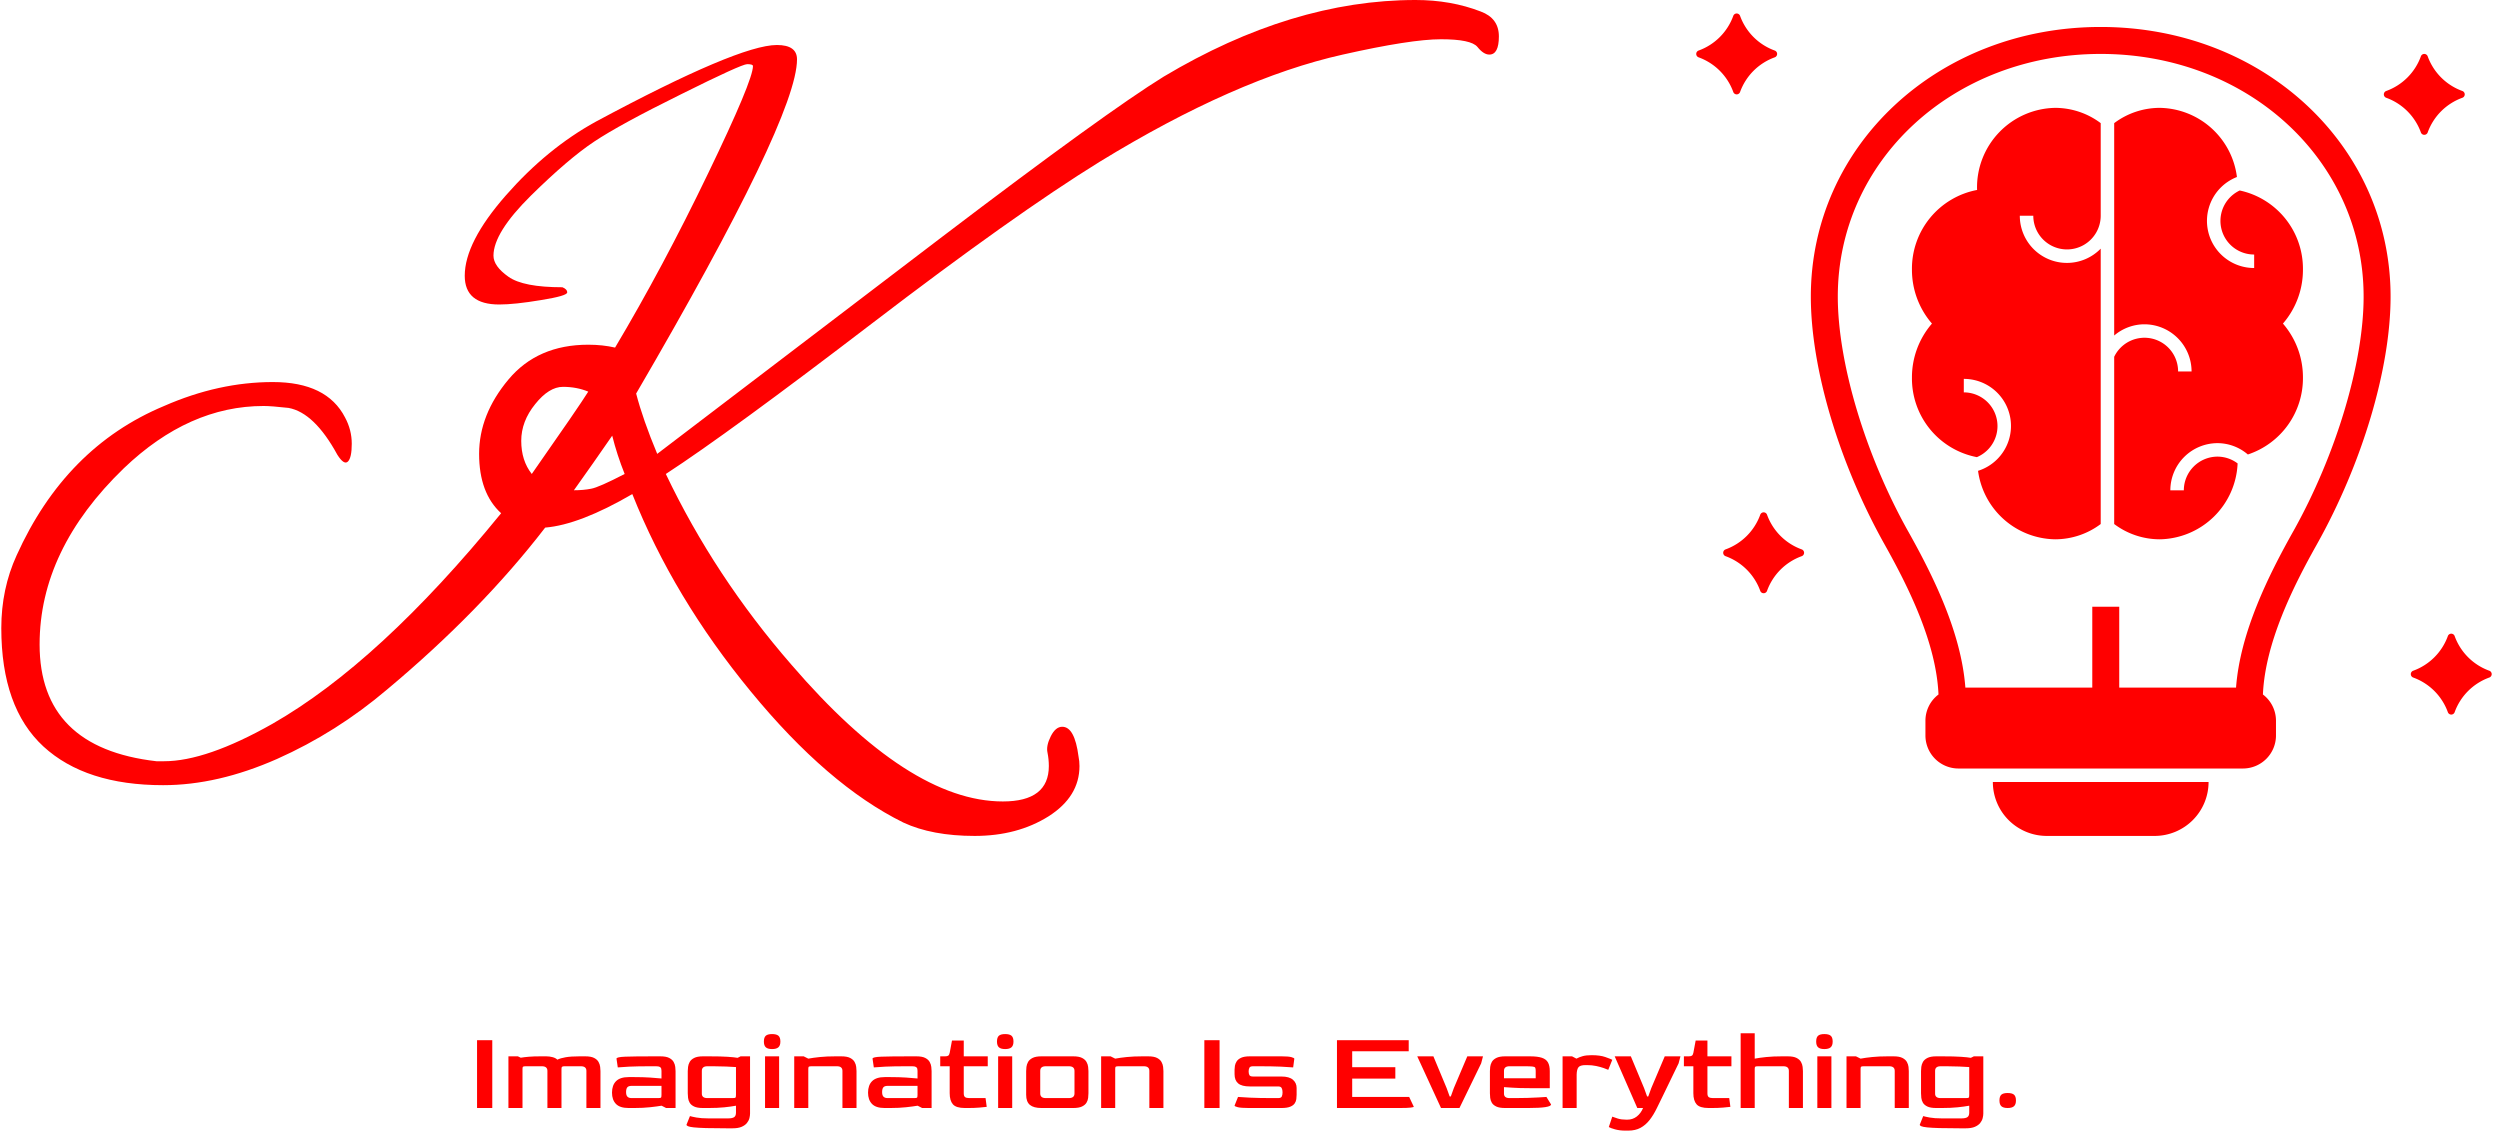 <svg xmlns="http://www.w3.org/2000/svg" version="1.1" xmlns:xlink="http://www.w3.org/1999/xlink" xmlns:svgjs="http://svgjs.dev/svgjs" width="2000" height="909" viewBox="0 0 2000 909"><g transform="matrix(1,0,0,1,-2.363,-2.254)"><svg viewBox="0 0 211 96" data-background-color="#ffffff" preserveAspectRatio="xMidYMid meet" height="909" width="2000" xmlns="http://www.w3.org/2000/svg" xmlns:xlink="http://www.w3.org/1999/xlink"><g id="tight-bounds" transform="matrix(1,0,0,1,0.249,0.238)"><svg viewBox="0 0 210.41 95.524" height="95.524" width="210.41"><g><svg viewBox="0 0 210.41 95.524" height="95.524" width="210.41"><g><svg viewBox="0 0 210.41 95.524" height="95.524" width="210.41"><g><svg viewBox="0 0 210.41 95.524" height="95.524" width="210.41"><g><svg viewBox="0 0 210.41 70.626" height="70.626" width="210.41"><g><svg><g></g><g></g></svg></g><g><svg><g><svg></svg></g><g></g></svg></g><g id="text-0"><svg viewBox="0 0 210.41 70.626" height="70.626" width="210.41"><g transform="matrix(1,0,0,1,0,0)"><svg width="126.528" viewBox="1.1 -37.2 78.2 43.65" height="70.626" data-palette-color="#FF0000"><path d="M41.6-34.85L41.6-34.85Q42.65-34.85 42.65-34.1L42.65-34.1Q42.65-31.05 34.25-16.65L34.25-16.65Q34.6-15.3 35.35-13.5L35.35-13.5 50.25-24.85Q58.8-31.35 61.8-33.2L61.8-33.2Q68.5-37.2 74.95-37.2L74.95-37.2Q76.8-37.2 78.35-36.6L78.35-36.6Q79.3-36.25 79.3-35.3 79.3-34.35 78.8-34.35L78.8-34.35Q78.5-34.35 78.18-34.75 77.85-35.15 76.28-35.15 74.7-35.15 71.15-34.35L71.15-34.35Q65.55-33.1 58.45-28.75L58.45-28.75Q54-26 46.55-20.3 39.1-14.6 35.8-12.45L35.8-12.45Q38.35-7.1 42.35-2.5L42.35-2.5Q48.5 4.65 53.4 4.65L53.4 4.65Q55.8 4.65 55.8 2.8L55.8 2.8Q55.8 2.45 55.73 2.1 55.65 1.75 55.9 1.25 56.15 0.75 56.5 0.75L56.5 0.75Q57.15 0.75 57.35 2.3L57.35 2.3Q57.4 2.55 57.4 2.8L57.4 2.8Q57.4 4.4 55.78 5.43 54.15 6.45 51.93 6.45 49.7 6.45 48.2 5.75L48.2 5.75Q44.25 3.8 40.23-1.1 36.2-6 34.05-11.4L34.05-11.4Q31.3-9.8 29.5-9.65L29.5-9.65Q26.15-5.3 21.25-1.2L21.25-1.2Q18.6 1.05 15.5 2.43 12.4 3.8 9.55 3.8L9.55 3.8Q5.5 3.8 3.3 1.78 1.1-0.25 1.1-4.4L1.1-4.4Q1.1-6.45 1.9-8.2L1.9-8.2Q4.45-13.85 9.6-16L9.6-16Q12.45-17.25 15.28-17.25 18.1-17.25 19.05-15.4L19.05-15.4Q19.4-14.75 19.4-14.03 19.4-13.3 19.2-13.1 19-12.9 18.65-13.45L18.65-13.45Q17.45-15.65 16.1-15.9L16.1-15.9Q15.2-16 14.8-16L14.8-16Q10.9-16 7.5-12.75L7.5-12.75Q3.1-8.5 3.1-3.55L3.1-3.55Q3.1 1.85 9.2 2.55L9.2 2.55Q9.4 2.55 9.6 2.55L9.6 2.55Q11.8 2.55 15.25 0.6L15.25 0.6Q20.85-2.6 27.2-10.4L27.2-10.4Q26.05-11.45 26.05-13.5 26.05-15.55 27.58-17.38 29.1-19.2 31.75-19.2L31.75-19.2Q32.5-19.2 33.15-19.05L33.15-19.05Q35.65-23.25 38-28.13 40.35-33 40.35-33.75L40.35-33.75Q40.35-33.85 40.05-33.85 39.75-33.85 36.58-32.27 33.4-30.7 32.05-29.8 30.7-28.9 28.75-26.98 26.8-25.05 26.8-23.85L26.8-23.85Q26.8-23.3 27.58-22.75 28.35-22.2 30.4-22.2L30.4-22.2Q30.65-22.1 30.65-21.93 30.65-21.75 29.28-21.53 27.9-21.3 27.1-21.3L27.1-21.3Q25.3-21.3 25.3-22.8L25.3-22.8Q25.3-24.55 27.45-27 29.6-29.45 32.15-30.85L32.15-30.85Q39.6-34.85 41.6-34.85ZM33.65-12.45L33.65-12.45Q33.25-13.45 33-14.45L33-14.45Q32-13 31-11.6L31-11.6Q31.5-11.6 31.9-11.68 32.3-11.75 33.65-12.45ZM31.75-16.75L31.75-16.75Q31.15-17 30.43-17 29.7-17 28.98-16.1 28.25-15.2 28.25-14.18 28.25-13.15 28.8-12.45L28.8-12.45Q31.25-15.95 31.75-16.75Z" opacity="1" transform="matrix(1,0,0,1,0,0)" fill="#FF0000" class="undefined-text-0" data-fill-palette-color="primary"></path></svg></g><g><svg xmlns="http://www.w3.org/2000/svg" data-name="Layer 1" viewBox="2 0 59 62" x="143.202" y="0" height="70.626" width="67.208" class="icon-kj-0" data-fill-palette-color="accent" id="kj-0"><path d="M40 58H24a4 4 0 0 0 4 4h8A4 4 0 0 0 40 58Z" fill="#FF0000" data-fill-palette-color="accent"></path><path d="M47 20a5.937 5.937 0 0 0-4.688-5.872 2.494 2.494 0 0 0 1.07 4.75v1a3.495 3.495 0 0 1-1.278-6.75A5.859 5.859 0 0 0 36.379 8 5.627 5.627 0 0 0 33 9.133V24.886a3.467 3.467 0 0 1 2.24-0.833 3.504 3.504 0 0 1 3.5 3.5h-1A2.493 2.493 0 0 0 33 26.464V38.867A5.627 5.627 0 0 0 36.379 40a5.88 5.88 0 0 0 5.775-5.628 2.476 2.476 0 0 0-1.489-0.504 2.503 2.503 0 0 0-2.5 2.5h-1a3.504 3.504 0 0 1 3.5-3.5 3.467 3.467 0 0 1 2.249 0.841A5.958 5.958 0 0 0 47 28a6.092 6.092 0 0 0-1.484-4A6.092 6.092 0 0 0 47 20Z" fill="#FF0000" data-fill-palette-color="accent"></path><path d="M22.828 14c0 0.03 0.004 0.059 0.004 0.089A5.939 5.939 0 0 0 18 20a6.092 6.092 0 0 0 1.484 4A6.092 6.092 0 0 0 18 28a5.938 5.938 0 0 0 4.815 5.906 2.5 2.5 0 0 0-0.969-4.804v-1a3.49 3.49 0 0 1 1.057 6.819A5.857 5.857 0 0 0 28.621 40 5.627 5.627 0 0 0 32 38.867V18.442A3.495 3.495 0 0 1 26 16h1a2.5 2.5 0 0 0 5 0V9.133A5.627 5.627 0 0 0 28.621 8 5.899 5.899 0 0 0 22.828 14Z" fill="#FF0000" data-fill-palette-color="accent"></path><path d="M53.5 22C53.5 10.785 44.056 2 32 2S10.5 10.785 10.5 22c0 5.325 2.1 12.374 5.479 18.396 1.795 3.199 3.824 7.311 3.99 11.114A2.437 2.437 0 0 0 19 53.449v1.101A2.45 2.45 0 0 0 21.449 57H42.551A2.45 2.45 0 0 0 45 54.55v-1.101a2.437 2.437 0 0 0-0.969-1.939c0.165-3.804 2.194-7.916 3.99-11.114C51.4 34.374 53.5 27.325 53.5 22ZM42.038 51H33.375V45h-2v6H21.962c-0.305-4.093-2.398-8.303-4.239-11.583C14.55 33.763 12.5 26.926 12.5 22 12.5 11.907 21.065 4 32 4s19.5 7.907 19.5 18c0 4.926-2.05 11.763-5.223 17.417C44.436 42.697 42.343 46.907 42.038 51Z" fill="#FF0000" data-fill-palette-color="accent"></path><path d="M55.751 9.831a0.268 0.268 0 0 0 0.498 0A4.284 4.284 0 0 1 58.831 7.249a0.268 0.268 0 0 0 0-0.498A4.284 4.284 0 0 1 56.249 4.169a0.268 0.268 0 0 0-0.498 0 4.284 4.284 0 0 1-2.582 2.582 0.268 0.268 0 0 0 0 0.498A4.284 4.284 0 0 1 55.751 9.831Z" fill="#FF0000" data-fill-palette-color="accent"></path><path d="M2.169 4.249A4.284 4.284 0 0 1 4.751 6.831a0.268 0.268 0 0 0 0.498 0A4.284 4.284 0 0 1 7.831 4.249a0.268 0.268 0 0 0 0-0.498A4.284 4.284 0 0 1 5.249 1.169a0.268 0.268 0 0 0-0.498 0A4.284 4.284 0 0 1 2.169 3.751 0.268 0.268 0 0 0 2.169 4.249Z" fill="#FF0000" data-fill-palette-color="accent"></path><path d="M6.751 43.831a0.268 0.268 0 0 0 0.498 0A4.284 4.284 0 0 1 9.831 41.249a0.268 0.268 0 0 0 0-0.498A4.284 4.284 0 0 1 7.249 38.169a0.268 0.268 0 0 0-0.498 0 4.284 4.284 0 0 1-2.582 2.582 0.268 0.268 0 0 0 0 0.498A4.284 4.284 0 0 1 6.751 43.831Z" fill="#FF0000" data-fill-palette-color="accent"></path><path d="M60.831 49.751a4.284 4.284 0 0 1-2.582-2.582 0.268 0.268 0 0 0-0.498 0 4.284 4.284 0 0 1-2.582 2.582 0.268 0.268 0 0 0 0 0.498 4.284 4.284 0 0 1 2.582 2.582 0.268 0.268 0 0 0 0.498 0A4.284 4.284 0 0 1 60.831 50.249 0.268 0.268 0 0 0 60.831 49.751Z" fill="#FF0000" data-fill-palette-color="accent"></path></svg></g></svg></g></svg></g><g transform="matrix(1,0,0,1,40.188,87.299)"><svg viewBox="0 0 130.034 8.225" height="8.225" width="130.034"><g transform="matrix(1,0,0,1,0,0)"><svg width="130.034" viewBox="4 -32.4 667.09 42.2" height="8.225" data-palette-color="#FF0000"><path d="M10.6 0L4 0 4-29.4 10.6-29.4 10.6 0ZM23.7 0L17.6 0 17.6-22.4 21.7-22.4 22.95-21.8Q24.4-22.05 26.5-22.23 28.6-22.4 31.5-22.4L31.5-22.4 34-22.4Q35.45-22.4 36.8-22.03 38.15-21.65 38.8-20.95L38.8-20.95Q40.1-21.6 42.4-22 44.7-22.4 48.4-22.4L48.4-22.4 50.9-22.4Q53.4-22.4 54.75-21.7 56.1-21 56.67-19.95 57.25-18.9 57.37-17.82 57.5-16.75 57.5-16L57.5-16 57.5 0 51.4 0 51.4-16.1Q51.4-18.1 49-18.1L49-18.1 42-18.1Q41.2-18.1 40.9-17.9 40.6-17.7 40.6-17L40.6-17 40.6 0 34.5 0 34.5-16.1Q34.5-18.1 32.1-18.1L32.1-18.1 25.2-18.1Q24.25-18.1 23.97-17.93 23.7-17.75 23.7-17L23.7-17 23.7 0ZM72.2 0L69.7 0Q65.9 0 64.2-1.78 62.5-3.55 62.5-6.65L62.5-6.65Q62.5-9.9 64.27-11.65 66.05-13.4 69.7-13.4L69.7-13.4 72.25-13.4Q76-13.4 79-13.2 82-13 83.95-12.8L83.95-12.8 83.95-16.1Q83.95-16.55 83.85-17.03 83.75-17.5 83.25-17.8 82.75-18.1 81.55-18.1L81.55-18.1 79.05-18.1Q73.6-18.1 69.95-17.93 66.3-17.75 65-17.6L65-17.6 64.45-21.4Q64.45-22.1 68.25-22.25 72.05-22.4 80.95-22.4L80.95-22.4 83.45-22.4Q85.95-22.4 87.3-21.7 88.65-21 89.22-19.95 89.8-18.9 89.92-17.82 90.05-16.75 90.05-16L90.05-16 90.05 0 85.95 0 84-1Q81.9-0.65 78.95-0.33 76 0 72.2 0L72.2 0ZM71-4.3L71-4.3 82.45-4.3Q83.55-4.3 83.75-4.5 83.95-4.7 83.95-5.75L83.95-5.75 83.95-9.6 71-9.6Q69.65-9.6 69.12-8.95 68.6-8.3 68.6-6.9L68.6-6.9Q68.6-5.5 69.2-4.9 69.8-4.3 71-4.3ZM114.74 8.8L112.24 8.8Q106.74 8.8 103.29 8.7 99.84 8.6 97.99 8.4 96.14 8.2 95.47 7.9 94.79 7.6 94.79 7.25L94.79 7.25 96.29 3.5Q97.09 3.75 99.12 4.13 101.14 4.5 104.29 4.5L104.29 4.5 112.84 4.5Q114.69 4.5 115.47 3.95 116.24 3.4 116.24 2L116.24 2 116.24-1Q114.09-0.6 111.17-0.3 108.24 0 104.44 0L104.44 0 101.94 0Q99.44 0 98.09-0.65 96.74-1.3 96.17-2.3 95.59-3.3 95.47-4.4 95.34-5.5 95.34-6.4L95.34-6.4 95.34-16Q95.34-16.75 95.47-17.82 95.59-18.9 96.17-19.95 96.74-21 98.12-21.7 99.49-22.4 101.94-22.4L101.94-22.4 104.49-22.4Q109.74-22.4 112.67-22.2 115.59-22 116.94-21.75L116.94-21.75 118.24-22.4 122.34-22.4 122.34 2.4Q122.34 3.3 122.07 4.4 121.79 5.5 120.99 6.5 120.19 7.5 118.69 8.15 117.19 8.8 114.74 8.8L114.74 8.8ZM103.84-4.3L103.84-4.3 114.69-4.3Q115.84-4.3 116.04-4.5 116.24-4.7 116.24-5.8L116.24-5.8 116.24-17.75Q114.54-17.85 111.94-17.98 109.34-18.1 106.39-18.1L106.39-18.1 103.84-18.1Q101.44-18.1 101.44-16.1L101.44-16.1 101.44-6.3Q101.39-4.3 103.84-4.3ZM131.89-25.55L131.89-25.55Q130.04-25.55 129.19-26.3 128.34-27.05 128.34-28.8L128.34-28.8Q128.34-30.6 129.17-31.33 129.99-32.05 131.89-32.05L131.89-32.05Q133.79-32.05 134.64-31.33 135.49-30.6 135.49-28.8L135.49-28.8Q135.49-27.1 134.64-26.33 133.79-25.55 131.89-25.55ZM134.94 0L128.84 0 128.84-22.4 134.94-22.4 134.94 0ZM147.59 0L141.49 0 141.49-22.4 145.59-22.4 147.59-21.4Q149.69-21.8 152.64-22.1 155.59-22.4 159.39-22.4L159.39-22.4 161.89-22.4Q164.39-22.4 165.74-21.7 167.09-21 167.66-19.95 168.24-18.9 168.36-17.82 168.49-16.75 168.49-16L168.49-16 168.49 0 162.39 0 162.39-16.1Q162.39-18.1 159.99-18.1L159.99-18.1 149.09-18.1Q148.14-18.1 147.86-17.93 147.59-17.75 147.59-17L147.59-17 147.59 0ZM183.19 0L180.69 0Q176.89 0 175.19-1.78 173.49-3.55 173.49-6.65L173.49-6.65Q173.49-9.9 175.26-11.65 177.04-13.4 180.69-13.4L180.69-13.4 183.24-13.4Q186.99-13.4 189.99-13.2 192.99-13 194.94-12.8L194.94-12.8 194.94-16.1Q194.94-16.55 194.84-17.03 194.74-17.5 194.24-17.8 193.74-18.1 192.54-18.1L192.54-18.1 190.04-18.1Q184.59-18.1 180.94-17.93 177.29-17.75 175.99-17.6L175.99-17.6 175.44-21.4Q175.44-22.1 179.24-22.25 183.04-22.4 191.94-22.4L191.94-22.4 194.44-22.4Q196.94-22.4 198.29-21.7 199.64-21 200.21-19.95 200.79-18.9 200.91-17.82 201.04-16.75 201.04-16L201.04-16 201.04 0 196.94 0 194.99-1Q192.89-0.65 189.94-0.33 186.99 0 183.19 0L183.19 0ZM181.99-4.3L181.99-4.3 193.44-4.3Q194.54-4.3 194.74-4.5 194.94-4.7 194.94-5.75L194.94-5.75 194.94-9.6 181.99-9.6Q180.64-9.6 180.11-8.95 179.59-8.3 179.59-6.9L179.59-6.9Q179.59-5.5 180.19-4.9 180.79-4.3 181.99-4.3ZM217.03 0L215.48 0Q211.68 0 210.28-1.6 208.88-3.2 208.88-6.4L208.88-6.4 208.88-18.1 204.78-18.1 204.78-22.4 206.88-22.4Q207.83-22.4 208.26-22.7 208.68-23 208.88-23.9L208.88-23.9 209.88-29.25 214.98-29.25 214.98-22.4 225.38-22.4 225.38-18.1 214.98-18.1 214.98-6.35Q214.98-5.1 215.58-4.7 216.18-4.3 217.38-4.3L217.38-4.3 224.43-4.3 224.93-0.5Q223.88-0.35 221.73-0.18 219.58 0 217.03 0L217.03 0ZM232.93-25.55L232.93-25.55Q231.08-25.55 230.23-26.3 229.38-27.05 229.38-28.8L229.38-28.8Q229.38-30.6 230.21-31.33 231.03-32.05 232.93-32.05L232.93-32.05Q234.83-32.05 235.68-31.33 236.53-30.6 236.53-28.8L236.53-28.8Q236.53-27.1 235.68-26.33 234.83-25.55 232.93-25.55ZM235.98 0L229.88 0 229.88-22.4 235.98-22.4 235.98 0ZM262.43 0L248.63 0Q245.28 0 243.65-1.35 242.03-2.7 242.03-5.75L242.03-5.75 242.03-16Q242.03-16.75 242.15-17.82 242.28-18.9 242.85-19.95 243.43-21 244.8-21.7 246.18-22.4 248.63-22.4L248.63-22.4 262.43-22.4Q264.93-22.4 266.28-21.7 267.63-21 268.2-19.95 268.78-18.9 268.9-17.82 269.03-16.75 269.03-16L269.03-16 269.03-6.4Q269.03-5.5 268.9-4.4 268.78-3.3 268.18-2.3 267.58-1.3 266.23-0.65 264.88 0 262.43 0L262.43 0ZM250.53-4.3L250.53-4.3 260.53-4.3Q262.98-4.3 262.98-6.3L262.98-6.3 262.98-16.1Q262.98-18.1 260.53-18.1L260.53-18.1 250.53-18.1Q248.13-18.1 248.13-16.1L248.13-16.1 248.13-6.3Q248.13-4.3 250.53-4.3ZM280.63 0L274.53 0 274.53-22.4 278.63-22.4 280.63-21.4Q282.73-21.8 285.68-22.1 288.63-22.4 292.43-22.4L292.43-22.4 294.93-22.4Q297.43-22.4 298.78-21.7 300.13-21 300.7-19.95 301.28-18.9 301.4-17.82 301.53-16.75 301.53-16L301.53-16 301.53 0 295.43 0 295.43-16.1Q295.43-18.1 293.03-18.1L293.03-18.1 282.13-18.1Q281.18-18.1 280.9-17.93 280.63-17.75 280.63-17L280.63-17 280.63 0ZM325.87 0L319.27 0 319.27-29.4 325.87-29.4 325.87 0ZM352.67 0L338.52 0Q335.17 0 333.77-0.35 332.37-0.7 332.37-1.05L332.37-1.05 333.87-4.8Q335.32-4.65 339.19-4.48 343.07-4.3 348.77-4.3L348.77-4.3 351.27-4.3Q352.52-4.3 352.84-4.98 353.17-5.65 353.17-6.8L353.17-6.8Q353.17-7.95 352.79-8.65 352.42-9.35 351.27-9.35L351.27-9.35 338.97-9.35Q335.47-9.35 333.92-10.68 332.37-12 332.37-14.65L332.37-14.65 332.37-16.65Q332.37-17.35 332.52-18.3 332.67-19.25 333.27-20.2 333.87-21.15 335.22-21.78 336.57-22.4 338.97-22.4L338.97-22.4 352.77-22.4Q355.77-22.4 357.02-22.05 358.27-21.7 358.27-21.35L358.27-21.35 357.77-17.6Q356.32-17.75 352.42-17.93 348.52-18.1 342.87-18.1L342.87-18.1 340.37-18.1Q339.12-18.1 338.79-17.43 338.47-16.75 338.47-15.85L338.47-15.85Q338.47-14.9 338.79-14.28 339.12-13.65 340.37-13.65L340.37-13.65 352.67-13.65Q356.07-13.65 357.67-12.25 359.27-10.85 359.27-8.7L359.27-8.7 359.27-5.75Q359.27-4.85 359.14-3.85 359.02-2.85 358.42-1.98 357.82-1.1 356.47-0.55 355.12 0 352.67 0L352.67 0ZM404.06 0L376.76 0 376.76-29.4 407.86-29.4 407.86-24.6 383.36-24.6 383.36-17.7 402.06-17.7 402.06-12.75 383.36-12.75 383.36-4.8 408.06-4.8 410.06-0.55Q410.06-0.35 408.71-0.18 407.36 0 404.06 0L404.06 0ZM429.86 0L421.86 0 411.56-22.4 418.56-22.4 424.31-8.6 425.61-5 426.11-5 427.41-8.6 433.26-22.4 440.06-22.4 439.26-19.35 429.86 0ZM459.71 0L449.66 0Q447.16 0 445.81-0.65 444.46-1.3 443.88-2.3 443.31-3.3 443.18-4.4 443.06-5.5 443.06-6.4L443.06-6.4 443.06-16Q443.06-16.75 443.18-17.82 443.31-18.9 443.88-19.95 444.46-21 445.83-21.7 447.21-22.4 449.66-22.4L449.66-22.4 460.41-22.4Q463.71-22.4 465.58-21.78 467.46-21.15 468.23-19.75 469.01-18.35 469.01-16L469.01-16 469.01-8.6 460.26-8.6Q455.76-8.6 452.93-8.8 450.11-9 449.16-9.05L449.16-9.05 449.16-6.3Q449.11-4.3 451.56-4.3L451.56-4.3 454.11-4.3Q456.81-4.3 459.38-4.38 461.96-4.45 464.11-4.58 466.26-4.7 467.56-4.8L467.56-4.8 469.56-1.55Q469.56 0 459.71 0L459.71 0ZM449.16-16.1L449.16-12.9 462.91-12.9 462.91-16.1Q462.91-17.1 462.68-17.5 462.46-17.9 461.36-18 460.26-18.1 457.61-18.1L457.61-18.1 451.56-18.1Q449.16-18.1 449.16-16.1L449.16-16.1ZM480.66 0L474.56 0 474.56-22.4 478.66-22.4 480.56-21.4Q481.86-22.1 483.36-22.5 484.86-22.9 487.16-22.9L487.16-22.9Q490.81-22.9 493.08-22.1 495.36-21.3 496.11-20.9L496.11-20.9 494.36-16.55Q493.76-16.85 492.38-17.32 491.01-17.8 489.16-18.2 487.31-18.6 485.11-18.6L485.11-18.6 484.56-18.6Q482.16-18.6 481.43-17.65 480.71-16.7 480.66-14.5L480.66-14.5 480.66 0ZM503.05 9.8L501.7 9.8Q499.3 9.8 497.3 9.25 495.3 8.7 494.6 8.25L494.6 8.25 496.1 3.75Q496.95 4.1 498.53 4.58 500.1 5.05 502.1 5.05L502.1 5.05 502.65 5.05Q504.95 5.05 506.73 3.68 508.5 2.3 509.45 0L509.45 0 506.95 0 497.15-22.4 504.15-22.4 509.9-8.6 511.2-5 511.7-5 513-8.6 518.85-22.4 525.65-22.4 524.85-19.35Q523.9-17.4 522.68-14.88 521.45-12.35 520.15-9.65 518.85-6.95 517.63-4.45 516.4-1.95 515.45 0L515.45 0Q514 3 512.28 5.2 510.55 7.4 508.33 8.6 506.1 9.8 503.05 9.8L503.05 9.8ZM539.4 0L537.85 0Q534.05 0 532.65-1.6 531.25-3.2 531.25-6.4L531.25-6.4 531.25-18.1 527.15-18.1 527.15-22.4 529.25-22.4Q530.2-22.4 530.63-22.7 531.05-23 531.25-23.9L531.25-23.9 532.25-29.25 537.35-29.25 537.35-22.4 547.75-22.4 547.75-18.1 537.35-18.1 537.35-6.35Q537.35-5.1 537.95-4.7 538.55-4.3 539.75-4.3L539.75-4.3 546.8-4.3 547.3-0.5Q546.25-0.35 544.1-0.18 541.95 0 539.4 0L539.4 0ZM557.85 0L551.75 0 551.75-32.4 557.85-32.4 557.85-21.4Q559.95-21.8 562.9-22.1 565.85-22.4 569.65-22.4L569.65-22.4 572.15-22.4Q574.65-22.4 576-21.7 577.35-21 577.92-19.95 578.5-18.9 578.62-17.82 578.75-16.75 578.75-16L578.75-16 578.75 0 572.65 0 572.65-16.1Q572.65-18.1 570.25-18.1L570.25-18.1 559.35-18.1Q558.4-18.1 558.12-17.93 557.85-17.75 557.85-17L557.85-17 557.85 0ZM588.04-25.55L588.04-25.55Q586.19-25.55 585.34-26.3 584.49-27.05 584.49-28.8L584.49-28.8Q584.49-30.6 585.32-31.33 586.14-32.05 588.04-32.05L588.04-32.05Q589.94-32.05 590.79-31.33 591.64-30.6 591.64-28.8L591.64-28.8Q591.64-27.1 590.79-26.33 589.94-25.55 588.04-25.55ZM591.09 0L584.99 0 584.99-22.4 591.09-22.4 591.09 0ZM603.74 0L597.64 0 597.64-22.4 601.74-22.4 603.74-21.4Q605.84-21.8 608.79-22.1 611.74-22.4 615.54-22.4L615.54-22.4 618.04-22.4Q620.54-22.4 621.89-21.7 623.24-21 623.82-19.95 624.39-18.9 624.52-17.82 624.64-16.75 624.64-16L624.64-16 624.64 0 618.54 0 618.54-16.1Q618.54-18.1 616.14-18.1L616.14-18.1 605.24-18.1Q604.29-18.1 604.02-17.93 603.74-17.75 603.74-17L603.74-17 603.74 0ZM649.34 8.8L646.84 8.8Q641.34 8.8 637.89 8.7 634.44 8.6 632.59 8.4 630.74 8.2 630.06 7.9 629.39 7.6 629.39 7.25L629.39 7.25 630.89 3.5Q631.69 3.75 633.71 4.13 635.74 4.5 638.89 4.5L638.89 4.5 647.44 4.5Q649.29 4.5 650.06 3.95 650.84 3.4 650.84 2L650.84 2 650.84-1Q648.69-0.6 645.76-0.3 642.84 0 639.04 0L639.04 0 636.54 0Q634.04 0 632.69-0.65 631.34-1.3 630.76-2.3 630.19-3.3 630.06-4.4 629.94-5.5 629.94-6.4L629.94-6.4 629.94-16Q629.94-16.75 630.06-17.82 630.19-18.9 630.76-19.95 631.34-21 632.71-21.7 634.09-22.4 636.54-22.4L636.54-22.4 639.09-22.4Q644.34-22.4 647.26-22.2 650.19-22 651.54-21.75L651.54-21.75 652.84-22.4 656.94-22.4 656.94 2.4Q656.94 3.3 656.66 4.4 656.39 5.5 655.59 6.5 654.79 7.5 653.29 8.15 651.79 8.8 649.34 8.8L649.34 8.8ZM638.44-4.3L638.44-4.3 649.29-4.3Q650.44-4.3 650.64-4.5 650.84-4.7 650.84-5.8L650.84-5.8 650.84-17.75Q649.14-17.85 646.54-17.98 643.94-18.1 640.99-18.1L640.99-18.1 638.44-18.1Q636.04-18.1 636.04-16.1L636.04-16.1 636.04-6.3Q635.99-4.3 638.44-4.3ZM667.49 0L667.49 0Q665.64 0 664.79-0.75 663.94-1.5 663.94-3.25L663.94-3.25Q663.94-5.05 664.76-5.78 665.59-6.5 667.49-6.5L667.49-6.5Q669.39-6.5 670.24-5.78 671.09-5.05 671.09-3.25L671.09-3.25Q671.09-1.55 670.24-0.78 669.39 0 667.49 0Z" opacity="1" transform="matrix(1,0,0,1,0,0)" fill="#FF0000" class="undefined-text-1" data-fill-palette-color="secondary" id="text-1"></path></svg></g></svg></g></svg></g></svg></g></svg></g><defs></defs></svg><rect width="210.41" height="95.524" fill="none" stroke="none" visibility="hidden"></rect></g></svg></g></svg>